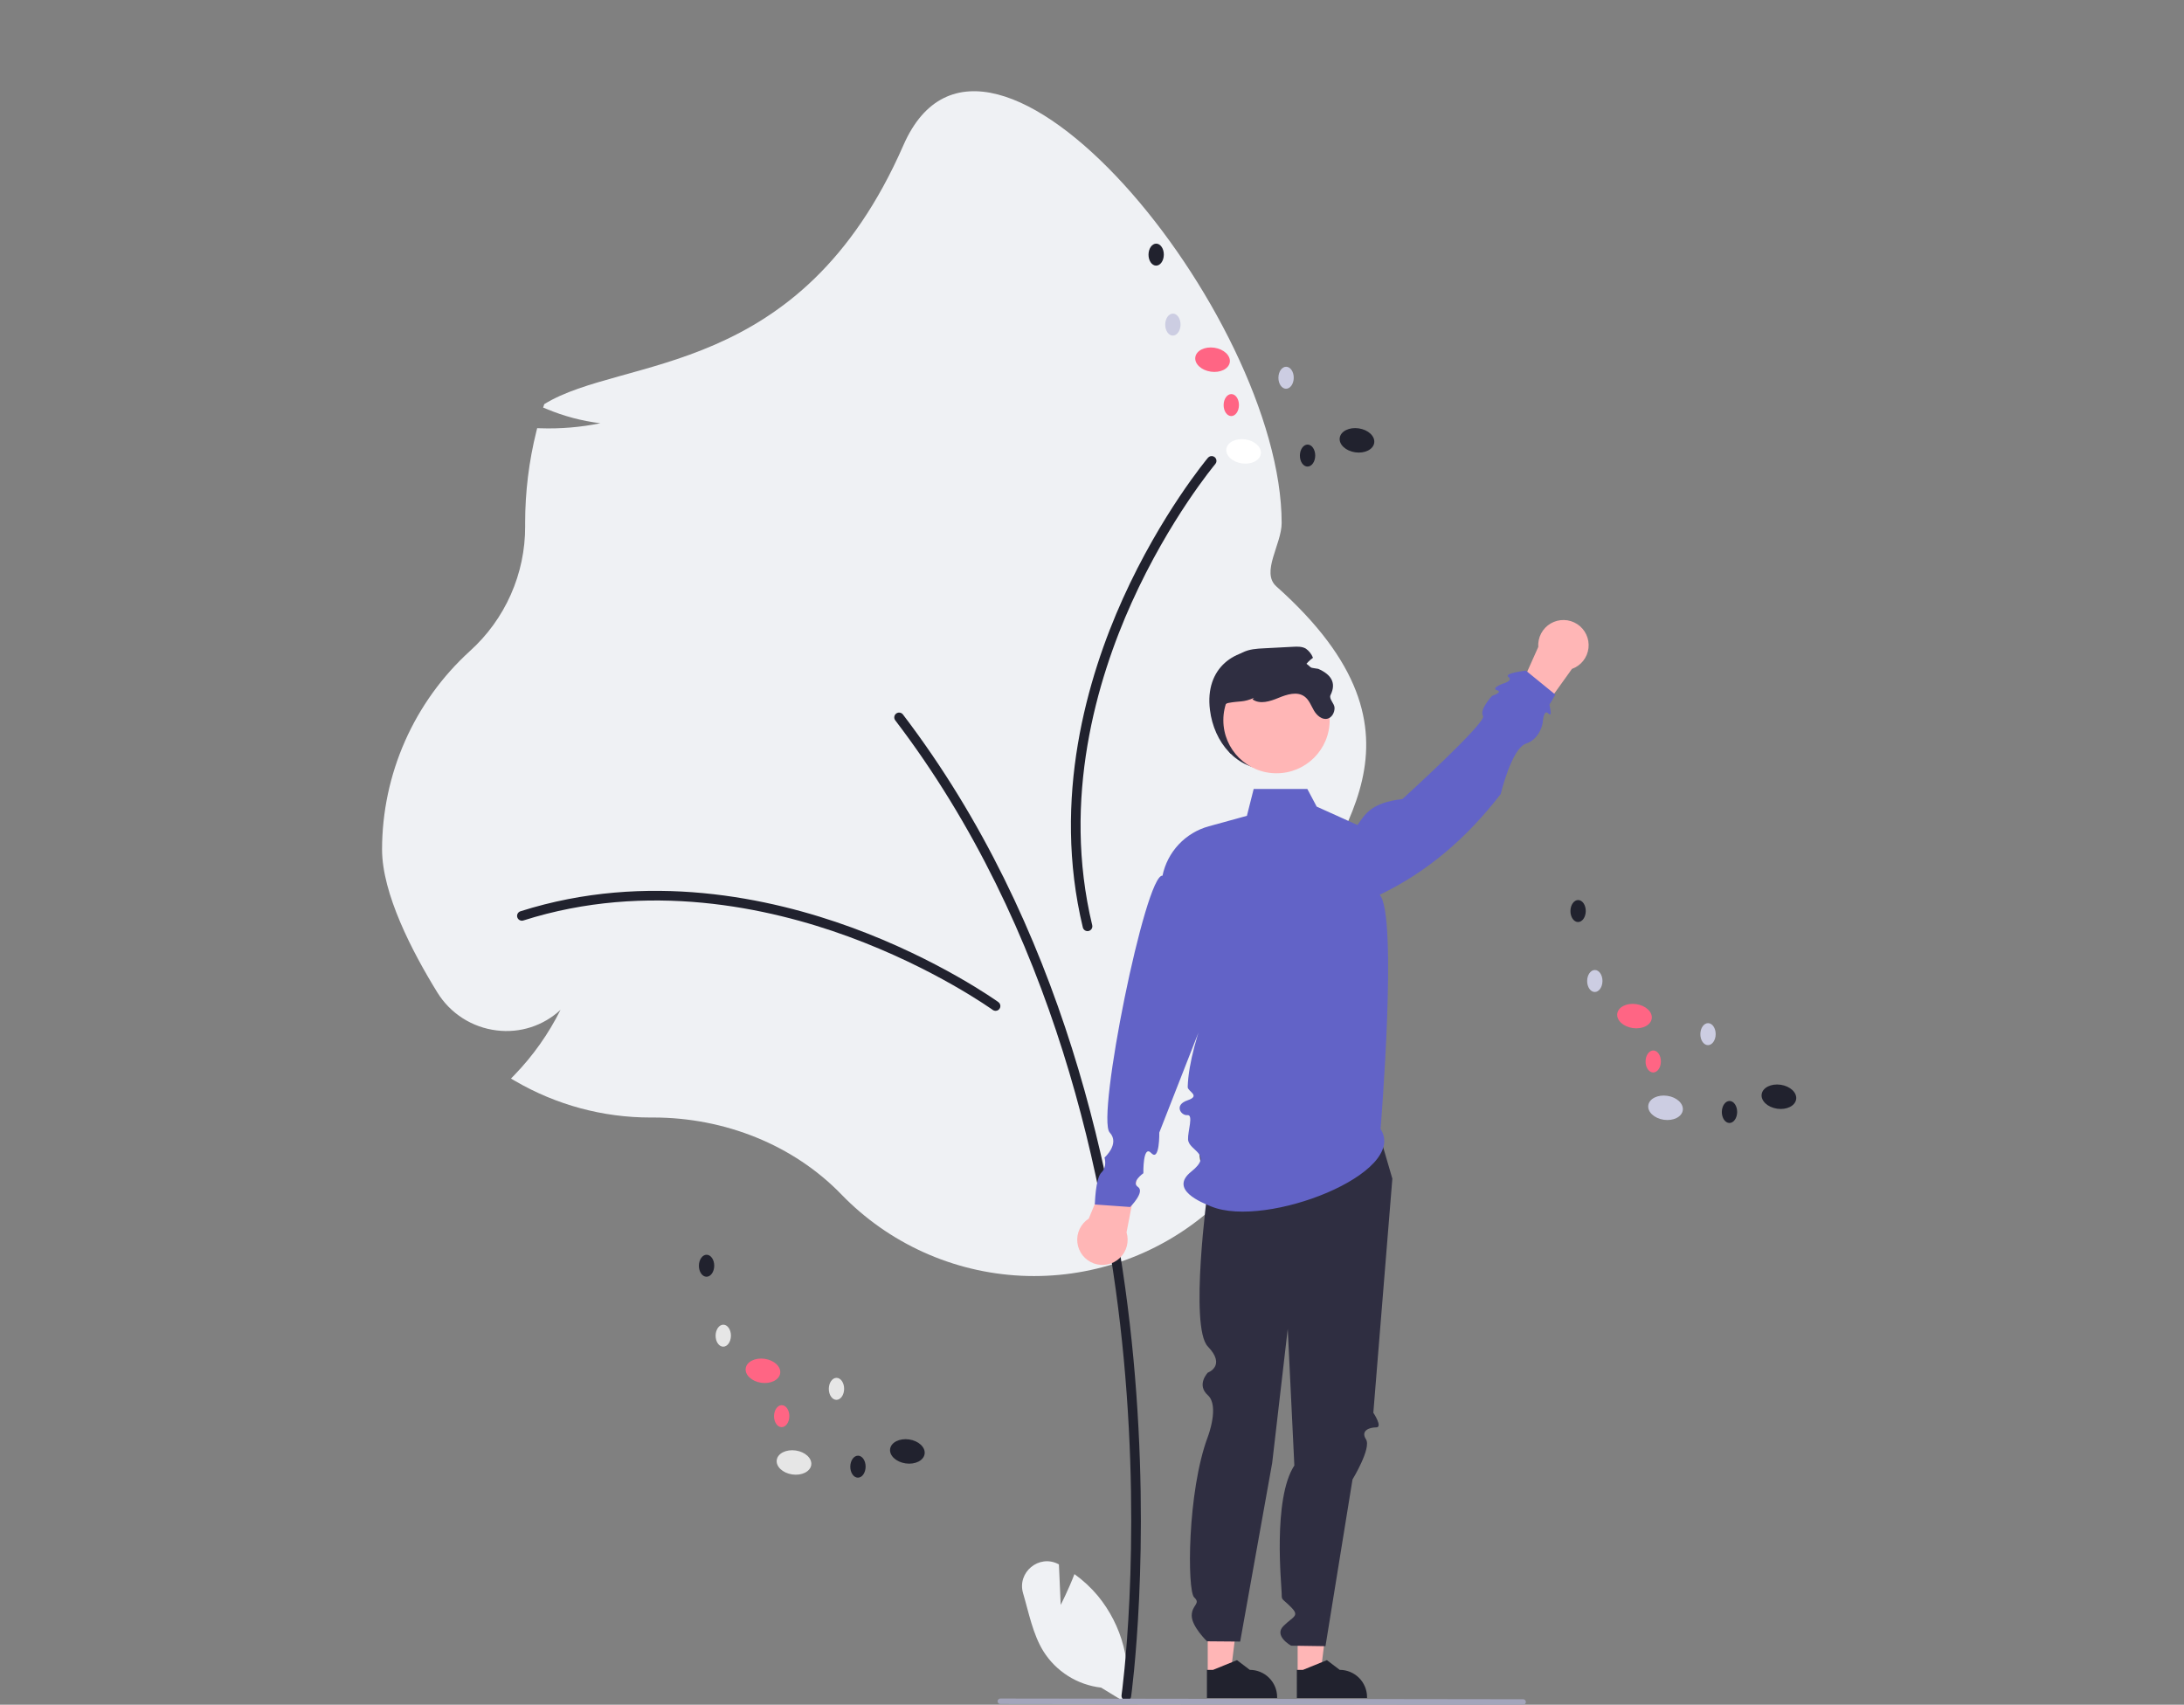 <svg width="383" height="299" viewBox="0 0 383 299" fill="none" xmlns="http://www.w3.org/2000/svg">
    <rect x="0" y="0" width="383" height="299" fill="#808080" stroke="none"/>
    <g clip-path="url(#clip0_507_13708)">
        <path d="M186.013 281.487L185.697 274.387C185.664 274.37 185.632 274.352 185.599 274.335C182.212 272.56 178.33 275.774 179.412 279.439C180.43 282.887 181.114 286.605 182.977 289.623C184.078 291.377 185.559 292.86 187.312 293.963C189.064 295.067 191.043 295.762 193.101 295.997L197.404 298.629C197.994 295.341 197.864 291.964 197.022 288.73C196.18 285.497 194.647 282.484 192.527 279.9C191.324 278.462 189.944 277.181 188.421 276.088C187.39 278.803 186.013 281.487 186.013 281.487Z" fill="#EFF1F4"/>
        <path d="M147.49 209.435C139.206 200.899 127.201 196.004 114.554 196.004L114.066 196.006C105.736 196.009 97.554 193.801 90.358 189.609L89.609 189.173L90.212 188.552C93.477 185.177 96.204 181.32 98.296 177.118C96.81 178.502 95.038 179.542 93.105 180.166C91.172 180.79 89.125 180.982 87.109 180.728C84.981 180.475 82.938 179.743 81.134 178.588C79.329 177.433 77.81 175.885 76.689 174.06C72.269 166.895 67 156.728 67 148.982C67.007 142.435 68.379 135.962 71.029 129.974C73.678 123.986 77.548 118.616 82.39 114.205C85.456 111.443 87.904 108.067 89.576 104.296C91.249 100.526 92.106 96.445 92.094 92.322L92.092 91.735C92.091 86.305 92.755 80.896 94.069 75.628L94.203 75.096L94.751 75.115C98.284 75.235 101.818 74.939 105.282 74.233C102.033 73.835 98.855 72.99 95.837 71.723L95.248 71.485L95.448 70.882C109.236 62.352 140.36 66.769 158.426 25.475C173.074 -8.009 224.759 55.199 224.759 91.735C224.759 95.463 221.066 100.389 223.831 102.853C253.715 129.49 233.096 146.594 226.594 163.805C225.052 167.889 228.396 172.372 228.396 176.789C228.396 177.539 228.377 178.313 228.34 179.089L228.282 180.283L227.286 179.621C225.314 178.331 223.487 176.833 221.835 175.154C223.549 179.094 224.357 183.368 224.199 187.662C224.041 191.955 222.922 196.158 220.923 199.962C217.791 205.868 214.761 210.096 211.918 212.528C202.808 220.316 191.065 224.333 179.089 223.758C167.114 223.183 155.81 218.06 147.49 209.435Z" fill="#EFF1F4"/>
        <path d="M197.522 298.28C197.726 298.28 197.923 298.207 198.076 298.073C198.23 297.94 198.33 297.755 198.359 297.554C198.395 297.302 201.918 271.921 198.754 238.189C195.833 207.037 186.45 162.167 158.345 125.316C158.278 125.228 158.194 125.154 158.098 125.098C158.001 125.042 157.895 125.005 157.785 124.99C157.675 124.975 157.563 124.982 157.455 125.01C157.348 125.039 157.247 125.088 157.158 125.155C157.07 125.223 156.995 125.307 156.939 125.403C156.883 125.499 156.847 125.605 156.832 125.715C156.817 125.826 156.824 125.938 156.853 126.045C156.882 126.152 156.931 126.253 156.999 126.342C184.861 162.874 194.168 207.415 197.069 238.347C200.214 271.882 196.719 297.065 196.683 297.316C196.666 297.436 196.675 297.558 196.71 297.674C196.744 297.79 196.803 297.898 196.882 297.989C196.962 298.081 197.06 298.154 197.171 298.204C197.281 298.254 197.401 298.28 197.522 298.28Z" fill="#21222E"/>
        <path d="M174.587 177.297C174.766 177.297 174.941 177.24 175.085 177.135C175.23 177.031 175.338 176.883 175.393 176.713C175.448 176.543 175.448 176.36 175.393 176.19C175.338 176.02 175.23 175.872 175.086 175.767C174.984 175.693 164.702 168.291 149.331 162.668C135.122 157.471 113.514 152.759 91.27 159.833C91.164 159.866 91.065 159.92 90.98 159.992C90.895 160.063 90.825 160.151 90.774 160.25C90.722 160.348 90.691 160.456 90.682 160.567C90.672 160.678 90.685 160.789 90.719 160.895C90.752 161.001 90.807 161.099 90.878 161.184C90.95 161.269 91.038 161.339 91.137 161.39C91.236 161.441 91.344 161.472 91.455 161.481C91.566 161.491 91.677 161.478 91.783 161.444C113.572 154.516 134.788 159.15 148.749 164.257C163.901 169.799 173.99 177.062 174.091 177.135C174.235 177.24 174.409 177.297 174.587 177.297Z" fill="#21222E"/>
        <path d="M213.327 80.897C213.34 80.719 213.296 80.542 213.202 80.39C213.108 80.238 212.968 80.12 212.802 80.053C212.636 79.985 212.454 79.972 212.28 80.015C212.107 80.058 211.951 80.154 211.836 80.291C211.754 80.387 203.625 90.1 196.904 105.012C190.693 118.797 184.433 139.989 189.892 162.664C189.944 162.883 190.081 163.071 190.273 163.188C190.464 163.305 190.695 163.341 190.913 163.289C191.131 163.236 191.319 163.1 191.437 162.908C191.554 162.717 191.59 162.487 191.538 162.269C186.191 140.058 192.345 119.251 198.448 105.706C205.073 91.007 213.05 81.476 213.13 81.381C213.245 81.245 213.314 81.075 213.327 80.897Z" fill="#21222E"/>
        <path d="M212.182 124.502C212.896 130.258 216.889 135.005 222.695 135.005C225.483 135.005 228.157 133.898 230.128 131.928C232.1 129.959 233.207 127.287 233.207 124.502C233.207 118.701 228.476 114.535 222.695 113.999C216.56 113.43 211.265 117.111 212.182 124.502Z" fill="#2F2E41"/>
        <path d="M227.563 293.654L231.567 293.654L233.471 278.227L227.562 278.227L227.563 293.654Z" fill="#FFB6B6"/>
        <path d="M227.423 297.827L239.733 297.827V297.671C239.733 296.402 239.228 295.184 238.33 294.286C237.431 293.389 236.212 292.884 234.942 292.884H234.941L232.693 291.18L228.497 292.884L227.422 292.884L227.423 297.827Z" fill="#21222E"/>
        <path d="M211.795 293.654L215.798 293.654L217.702 278.227L211.794 278.227L211.795 293.654Z" fill="#FFB6B6"/>
        <path d="M211.654 297.827L223.965 297.827V297.671C223.965 296.402 223.46 295.184 222.561 294.286C221.663 293.389 220.444 292.884 219.173 292.884H219.173L216.924 291.18L212.728 292.884L211.654 292.884L211.654 297.827Z" fill="#21222E"/>
        <path d="M241.34 197.031L244.171 206.726L240.836 247.786C240.836 247.786 242.553 250.354 241.34 250.354C240.127 250.354 238.572 250.923 239.552 252.456C240.532 253.989 237.183 259.494 237.183 259.494L232.445 288.73L226.409 288.641C226.409 288.641 223.34 286.933 225.062 285.206C226.784 283.478 227.997 283.479 226.38 281.863C224.763 280.247 224.763 280.733 224.763 279.48C224.763 278.227 223.142 262.911 226.985 257.037L225.827 233.083L223.1 256.579L217.485 287.922L211.67 287.874C211.67 287.874 208.984 285.288 208.989 283.373C208.994 281.459 210.648 281.3 209.417 280.167C208.185 279.035 208.185 261.639 211.824 251.97C211.824 251.97 213.883 246.567 211.819 244.716C209.756 242.864 211.817 240.746 211.817 240.746C211.817 240.746 215.085 239.566 211.814 236.166C208.543 232.765 211.796 208.717 211.796 208.717C211.796 208.717 208.221 199.009 211.842 195.192C215.463 191.375 241.34 197.031 241.34 197.031Z" fill="#2F2E41"/>
        <path d="M190.93 213.734L195.98 201.541L199.959 203.749L197.556 216.152C197.796 216.938 197.813 217.775 197.603 218.57C197.394 219.364 196.967 220.085 196.37 220.65C195.773 221.216 195.03 221.603 194.225 221.77C193.419 221.937 192.583 221.876 191.811 221.594C191.038 221.312 190.36 220.82 189.852 220.174C189.343 219.528 189.026 218.753 188.934 217.936C188.843 217.119 188.981 216.293 189.334 215.551C189.686 214.809 190.239 214.179 190.93 213.734Z" fill="#FFB6B6"/>
        <path d="M275.667 117.321L267.984 128.053L264.609 125.001L269.763 113.465C269.706 112.645 269.88 111.826 270.264 111.099C270.649 110.373 271.228 109.768 271.938 109.352C272.647 108.937 273.459 108.727 274.281 108.747C275.103 108.767 275.904 109.016 276.592 109.466C277.281 109.915 277.83 110.548 278.178 111.292C278.527 112.037 278.661 112.863 278.564 113.679C278.468 114.495 278.146 115.269 277.635 115.912C277.123 116.555 276.442 117.043 275.667 117.321Z" fill="#FFB6B6"/>
        <path d="M242.103 198.024C247.086 205.747 222.035 215.548 212.423 211.613C210.739 210.924 204.95 208.649 208.907 205.494C212.865 202.338 208.448 201.894 208.344 199.841C208.274 198.467 209.338 195.455 208.228 195.584C207.118 195.713 205.818 193.815 208.236 192.997C210.654 192.18 208.262 191.435 208.283 190.659C208.515 182.194 215.015 168.729 215.015 168.729L203.301 198.646C203.301 198.646 203.388 203.821 201.894 202.24C200.4 200.658 200.509 205.777 200.509 205.777C200.509 205.777 198.288 207.326 199.565 208.188C200.842 209.05 198.19 211.7 198.19 211.7L192.001 211.258C192.001 211.258 192.098 206.665 193.155 205.649C194.211 204.633 193.692 203.035 193.692 203.035C193.692 203.035 196.444 200.601 194.599 198.626C192.227 196.085 200.876 153.168 203.861 153.593C204.283 151.541 205.265 149.646 206.697 148.116C208.13 146.587 209.959 145.483 211.98 144.927L218.665 143.088L219.852 138.383H229.264L230.903 141.475L238.059 144.701C239.407 142.801 240.414 140.799 245.934 140.15C245.934 140.15 260.806 126.631 260.08 125.575C259.354 124.519 261.66 122.048 261.66 122.048C261.66 122.048 263.628 121.404 262.517 121.06C261.406 120.717 263.506 119.922 263.506 119.922C263.506 119.922 265.451 119.411 264.534 118.739C263.617 118.067 267.595 117.625 267.595 117.625L272.758 121.833L271.714 123.6C271.714 123.6 272.35 126.007 271.52 125.129C270.69 124.25 270.534 126.8 270.534 126.8C270.534 126.8 270.11 129.592 267.595 130.433C265.081 131.275 263.175 139.267 263.175 139.267C257.245 146.969 250.248 152.978 241.955 156.933C245.187 160.639 242.103 198.024 242.103 198.024Z" fill="#6263C7"/>
        <path d="M223.856 135.629C229.005 135.629 233.179 131.459 233.179 126.316C233.179 121.172 229.005 117.002 223.856 117.002C218.708 117.002 214.534 121.172 214.534 126.316C214.534 131.459 218.708 135.629 223.856 135.629Z" fill="#FFB6B6"/>
        <path d="M214.203 127.33C214.498 129.354 216.225 132.178 215.821 132.178C215.416 132.178 212.541 123.835 215.416 123.291C217.501 122.896 217.968 123.242 219.916 122.398L219.642 122.656C220.931 123.594 222.727 123.016 224.198 122.406C225.674 121.8 227.465 121.222 228.759 122.156C229.572 122.741 229.916 123.759 230.421 124.624C230.927 125.492 231.861 126.312 232.823 126.046C233.595 125.832 234.04 124.967 234.036 124.167C234.032 123.367 232.989 122.607 233.34 121.889C234.381 119.762 233.445 118.313 231.177 117.312C230.352 117.187 229.528 117.059 228.703 116.928C229.135 116.33 229.659 115.804 230.255 115.369C230.003 114.723 229.568 114.166 229.002 113.765C228.343 113.373 227.526 113.402 226.762 113.442C225.056 113.531 223.351 113.62 221.647 113.709C220.386 113.773 219.079 113.85 217.951 114.428C216.544 115.151 215.622 116.561 214.951 117.995C213.447 121.218 213.686 123.812 214.203 127.33Z" fill="#2F2E41"/>
        <path d="M175.424 298.876L267.107 299C267.234 299 267.357 298.95 267.447 298.859C267.537 298.769 267.588 298.647 267.588 298.519C267.588 298.392 267.537 298.269 267.447 298.179C267.357 298.089 267.234 298.038 267.107 298.038L175.424 297.914C175.296 297.914 175.174 297.965 175.083 298.055C174.993 298.145 174.942 298.267 174.942 298.395C174.942 298.523 174.993 298.645 175.083 298.735C175.174 298.825 175.296 298.876 175.424 298.876Z" fill="#A4A5BB"/>
        <path d="M142.264 256.948C142.433 255.787 141.216 254.649 139.546 254.407C137.876 254.164 136.386 254.908 136.217 256.068C136.048 257.229 137.264 258.367 138.934 258.609C140.604 258.852 142.095 258.108 142.264 256.948Z" fill="#E6E6E6"/>
        <path d="M162.146 255.01C162.315 253.849 161.098 252.712 159.428 252.469C157.758 252.226 156.268 252.97 156.099 254.131C155.929 255.292 157.146 256.429 158.816 256.672C160.486 256.915 161.977 256.171 162.146 255.01Z" fill="#21222E"/>
        <path d="M136.82 240.867C136.989 239.707 135.772 238.569 134.102 238.327C132.433 238.084 130.942 238.828 130.773 239.988C130.604 241.149 131.82 242.287 133.49 242.529C135.16 242.772 136.651 242.028 136.82 240.867Z" fill="#FF6584"/>
        <path d="M128.181 234.281C128.189 233.215 127.594 232.347 126.852 232.341C126.11 232.336 125.502 233.195 125.494 234.26C125.486 235.326 126.081 236.194 126.823 236.2C127.565 236.205 128.173 235.346 128.181 234.281Z" fill="#E6E6E6"/>
        <path d="M125.251 222.013C125.259 220.948 124.664 220.079 123.922 220.074C123.18 220.068 122.572 220.927 122.564 221.993C122.556 223.058 123.151 223.926 123.893 223.932C124.635 223.938 125.243 223.078 125.251 222.013Z" fill="#21222E"/>
        <path d="M148.033 243.605C148.041 242.539 147.446 241.671 146.704 241.665C145.962 241.66 145.354 242.519 145.346 243.584C145.338 244.65 145.933 245.518 146.675 245.524C147.417 245.529 148.025 244.67 148.033 243.605Z" fill="#E6E6E6"/>
        <path d="M138.425 248.396C138.433 247.33 137.838 246.462 137.097 246.456C136.355 246.451 135.747 247.31 135.739 248.376C135.731 249.441 136.326 250.309 137.067 250.315C137.809 250.32 138.417 249.461 138.425 248.396Z" fill="#FF6584"/>
        <path d="M151.8 257.255C151.808 256.19 151.213 255.321 150.472 255.316C149.73 255.31 149.122 256.169 149.114 257.235C149.106 258.3 149.701 259.169 150.442 259.174C151.184 259.18 151.792 258.321 151.8 257.255Z" fill="#21222E"/>
        <path d="M295.103 194.739C295.272 193.578 294.055 192.44 292.385 192.198C290.715 191.955 289.225 192.699 289.056 193.859C288.887 195.02 290.103 196.158 291.773 196.4C293.443 196.643 294.934 195.899 295.103 194.739Z" fill="#CCCDE2"/>
        <path d="M314.985 192.799C315.154 191.639 313.937 190.501 312.267 190.258C310.597 190.015 309.106 190.759 308.937 191.92C308.768 193.081 309.985 194.218 311.655 194.461C313.325 194.704 314.816 193.96 314.985 192.799Z" fill="#21222E"/>
        <path d="M289.658 178.656C289.827 177.496 288.611 176.358 286.941 176.116C285.271 175.873 283.78 176.617 283.611 177.777C283.442 178.938 284.659 180.076 286.329 180.318C287.999 180.561 289.489 179.817 289.658 178.656Z" fill="#FF6584"/>
        <path d="M281.019 172.07C281.027 171.004 280.432 170.136 279.69 170.13C278.948 170.125 278.341 170.984 278.332 172.049C278.324 173.115 278.919 173.983 279.661 173.989C280.403 173.994 281.011 173.135 281.019 172.07Z" fill="#CCCDE2"/>
        <path d="M278.089 159.8C278.097 158.735 277.503 157.866 276.761 157.861C276.019 157.855 275.411 158.714 275.403 159.78C275.395 160.845 275.99 161.714 276.731 161.719C277.473 161.725 278.081 160.866 278.089 159.8Z" fill="#21222E"/>
        <path d="M300.872 181.394C300.88 180.328 300.285 179.46 299.543 179.454C298.801 179.449 298.193 180.308 298.185 181.374C298.177 182.439 298.772 183.307 299.514 183.313C300.256 183.318 300.863 182.459 300.872 181.394Z" fill="#CCCDE2"/>
        <path d="M291.264 186.187C291.272 185.121 290.677 184.253 289.935 184.247C289.193 184.242 288.585 185.101 288.577 186.167C288.569 187.232 289.164 188.1 289.906 188.106C290.648 188.111 291.256 187.252 291.264 186.187Z" fill="#FF6584"/>
        <path d="M304.639 195.044C304.647 193.979 304.052 193.111 303.31 193.105C302.568 193.099 301.96 193.958 301.952 195.024C301.944 196.089 302.539 196.958 303.281 196.963C304.023 196.969 304.631 196.11 304.639 195.044Z" fill="#21222E"/>
        <path d="M221.109 79.61C221.278 78.449 220.061 77.311 218.392 77.069C216.722 76.826 215.231 77.57 215.062 78.731C214.893 79.891 216.11 81.029 217.779 81.272C219.449 81.514 220.94 80.77 221.109 79.61Z" fill="white"/>
        <path d="M240.991 77.672C241.16 76.512 239.943 75.374 238.273 75.131C236.603 74.888 235.113 75.632 234.944 76.793C234.775 77.954 235.991 79.091 237.661 79.334C239.331 79.577 240.822 78.833 240.991 77.672Z" fill="#21222E"/>
        <path d="M215.665 63.528C215.834 62.367 214.618 61.229 212.948 60.987C211.278 60.744 209.787 61.488 209.618 62.649C209.449 63.809 210.666 64.947 212.336 65.189C214.005 65.432 215.496 64.688 215.665 63.528Z" fill="#FF6584"/>
        <path d="M207.026 56.941C207.034 55.875 206.44 55.007 205.698 55.001C204.956 54.996 204.348 55.855 204.34 56.92C204.332 57.986 204.927 58.854 205.668 58.86C206.41 58.865 207.018 58.006 207.026 56.941Z" fill="#CCCDE2"/>
        <path d="M204.096 44.671C204.104 43.606 203.509 42.737 202.768 42.732C202.026 42.726 201.418 43.585 201.41 44.651C201.402 45.716 201.996 46.585 202.738 46.59C203.48 46.596 204.088 45.737 204.096 44.671Z" fill="#21222E"/>
        <path d="M226.879 66.265C226.887 65.2 226.292 64.331 225.55 64.326C224.808 64.32 224.2 65.179 224.192 66.245C224.184 67.31 224.779 68.178 225.521 68.184C226.263 68.19 226.871 67.33 226.879 66.265Z" fill="#CCCDE2"/>
        <path d="M217.271 71.058C217.279 69.992 216.684 69.124 215.942 69.119C215.2 69.113 214.592 69.972 214.584 71.038C214.576 72.103 215.171 72.971 215.913 72.977C216.655 72.983 217.263 72.123 217.271 71.058Z" fill="#FF6584"/>
        <path d="M230.645 79.915C230.653 78.85 230.058 77.982 229.316 77.976C228.574 77.97 227.967 78.83 227.958 79.895C227.95 80.96 228.545 81.829 229.287 81.834C230.029 81.84 230.637 80.981 230.645 79.915Z" fill="#21222E"/>
    </g>
    <defs>
        <clipPath id="clip0_507_13708">
            <rect width="248" height="283" fill="white" transform="translate(67 16)"/>
        </clipPath>
    </defs>
</svg>